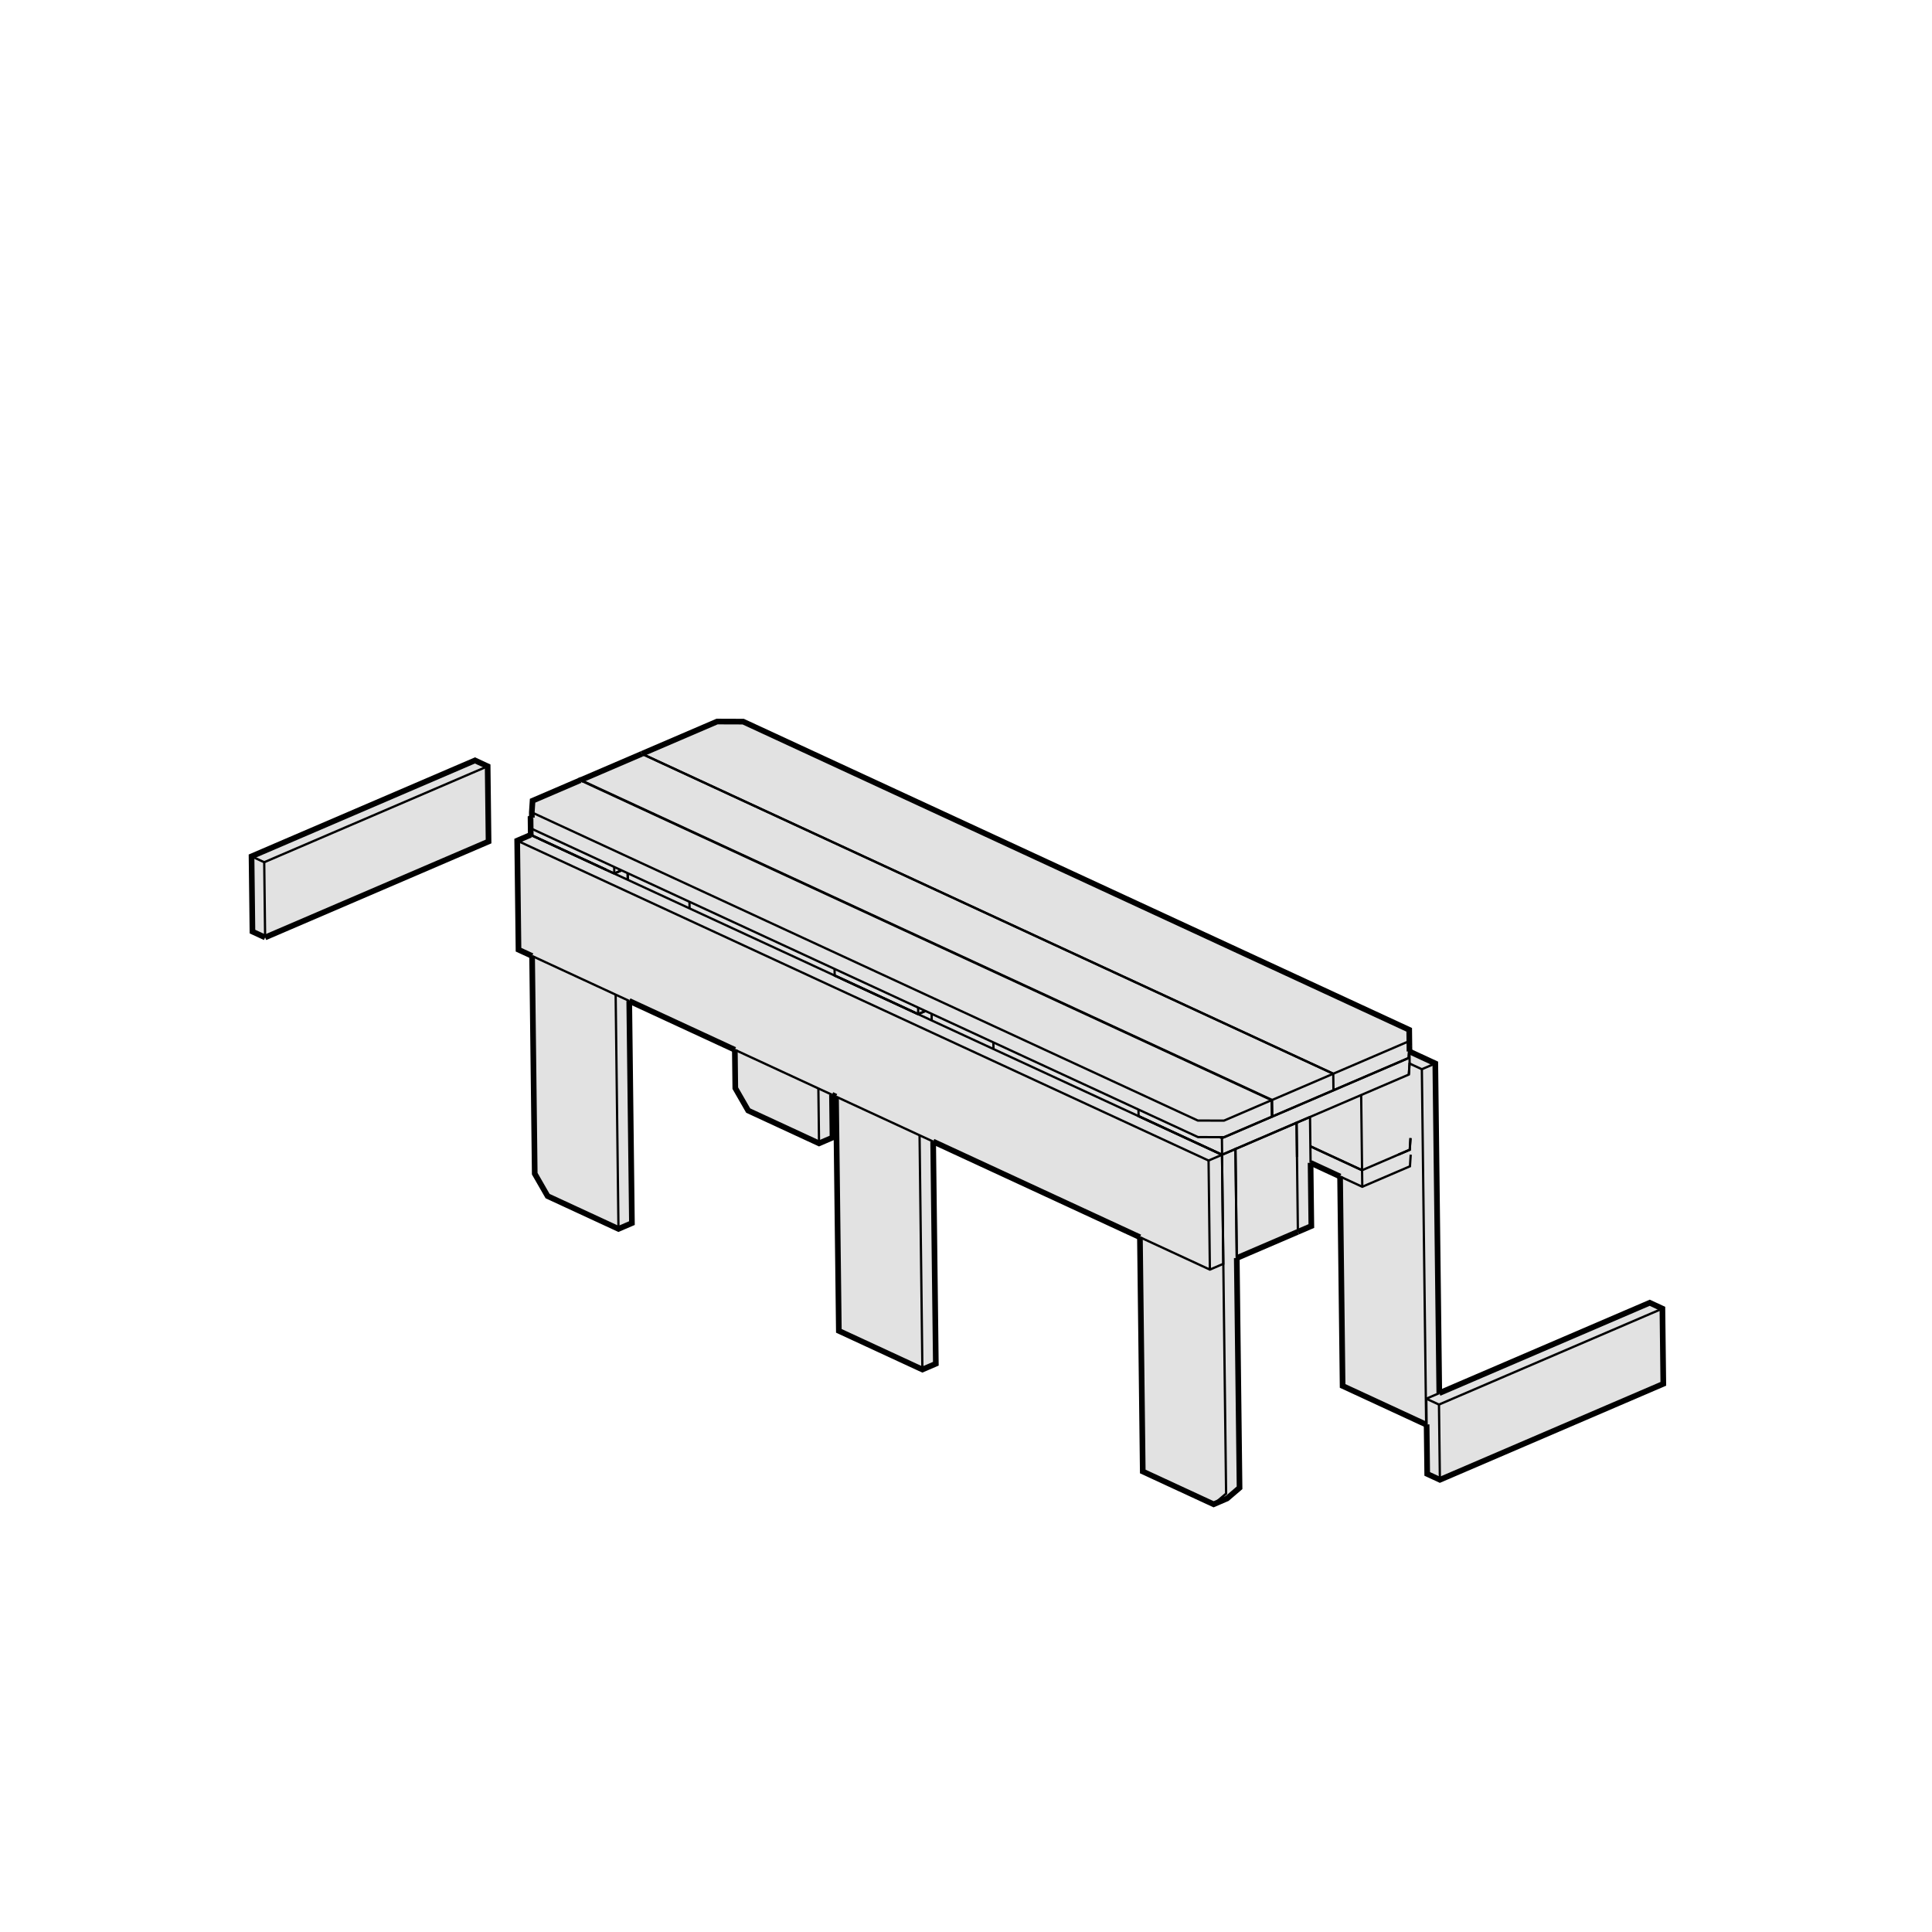 <?xml version="1.0" encoding="ascii"?>
<svg xmlns="http://www.w3.org/2000/svg" xmlns:inkscape="http://www.inkscape.org/namespaces/inkscape" height="1024" version="1.1" width="1024">
  <g id="RenderLayer_Contour" inkscape:groupmode="lineset" inkscape:label="RenderLayer_Contour">
    <g id="fills" inkscape:groupmode="layer" inkscape:label="fills">
      <path d=" M 281.307, 442.473 281.307, 442.473 z" fill="rgb(226, 226, 226)" fill-opacity="1.0" fill-rule="evenodd" stroke="none"/>
      <path d=" M 747.017, 554.592 747.017, 554.592 z" fill="rgb(226, 226, 226)" fill-opacity="1.0" fill-rule="evenodd" stroke="none"/>
      <path d=" M 140.522, 496.865 258.944, 446.011 258.463, 406.149 251.745, 403.040 133.322, 453.894 133.804, 493.757 140.522, 496.865 z" fill="rgb(226, 226, 226)" fill-opacity="1.0" fill-rule="evenodd" stroke="none"/>
      <path d=" M 763.169, 784.312 881.591, 733.458 881.110, 693.596 874.392, 690.487 762.852, 738.386 760.741, 563.648 747.050, 557.313 747.017, 554.592 747.017, 554.592 746.911, 545.823 393.908, 382.481 380.064, 382.433 340.217, 399.545 340.217, 399.545 307.821, 413.456 307.824, 413.678 307.547, 413.549 282.278, 424.400 281.869, 430.569 281.903, 433.402 281.201, 433.703 281.307, 442.473 281.250, 442.497 281.250, 442.498 274.123, 445.558 274.821, 503.358 282.025, 506.692 283.419, 622.077 290.243, 633.955 327.803, 651.335 334.930, 648.274 333.507, 530.514 389.479, 556.413 389.724, 576.743 396.548, 588.621 434.108, 606.001 441.235, 602.941 440.961, 580.234 443.106, 581.227 444.606, 705.382 488.884, 725.870 496.011, 722.809 494.588, 605.049 604.186, 655.762 605.686, 779.917 643.246, 797.296 650.373, 794.236 656.985, 788.575 655.514, 666.796 687.910, 652.884 687.910, 652.884 695.037, 649.823 694.632, 616.335 710.270, 623.571 711.611, 734.569 755.889, 755.058 756.134, 754.952 756.452, 781.203 763.169, 784.312 z M 655.514, 666.796 655.514, 666.796 z" fill="rgb(226, 226, 226)" fill-opacity="1.0" fill-rule="evenodd" stroke="none"/>
    </g>
    <g id="strokes" inkscape:groupmode="layer" inkscape:label="strokes">
      <path d=" M 756.134, 754.952 756.452, 781.203 763.169, 784.312 855.055, 744.853 881.591, 733.458 881.110, 693.596 874.392, 690.487 782.506, 729.946 762.852, 738.386 " fill="none" stroke="rgb(0, 0, 0)" stroke-linecap="butt" stroke-linejoin="mitter" stroke-opacity="1.0" stroke-width="3.0"/>
      <path d=" M 140.522, 496.865 232.408, 457.407 258.944, 446.011 258.463, 406.149 251.745, 403.040 159.859, 442.499 133.322, 453.894 133.804, 493.757 140.522, 496.865 " fill="none" stroke="rgb(0, 0, 0)" stroke-linecap="butt" stroke-linejoin="mitter" stroke-opacity="1.0" stroke-width="3.0"/>
      <path d=" M 604.186, 655.762 605.394, 755.755 605.686, 779.917 643.246, 797.296 650.373, 794.236 656.985, 788.575 655.777, 688.582 655.514, 666.796 " fill="none" stroke="rgb(0, 0, 0)" stroke-linecap="butt" stroke-linejoin="mitter" stroke-opacity="1.0" stroke-width="3.0"/>
      <path d=" M 281.250, 442.498 274.123, 445.558 274.821, 503.358 282.025, 506.692 " fill="none" stroke="rgb(0, 0, 0)" stroke-linecap="butt" stroke-linejoin="mitter" stroke-opacity="1.0" stroke-width="3.0"/>
      <path d=" M 655.514, 666.796 655.514, 666.796 687.910, 652.884 687.910, 652.884 " fill="none" stroke="rgb(0, 0, 0)" stroke-linecap="butt" stroke-linejoin="mitter" stroke-opacity="1.0" stroke-width="3.0"/>
      <path d=" M 687.910, 652.884 695.037, 649.823 694.632, 616.335 " fill="none" stroke="rgb(0, 0, 0)" stroke-linecap="butt" stroke-linejoin="mitter" stroke-opacity="1.0" stroke-width="3.0"/>
      <path d=" M 443.106, 581.227 444.314, 681.220 444.606, 705.382 488.884, 725.870 496.011, 722.809 494.803, 622.817 494.588, 605.049 " fill="none" stroke="rgb(0, 0, 0)" stroke-linecap="butt" stroke-linejoin="mitter" stroke-opacity="1.0" stroke-width="3.0"/>
      <path d=" M 281.307, 442.473 281.250, 442.497 281.250, 442.498 " fill="none" stroke="rgb(0, 0, 0)" stroke-linecap="butt" stroke-linejoin="mitter" stroke-opacity="1.0" stroke-width="3.0"/>
      <path d=" M 282.025, 506.692 283.233, 606.684 283.419, 622.077 290.243, 633.955 327.803, 651.335 334.930, 648.274 333.722, 548.282 333.507, 530.514 " fill="none" stroke="rgb(0, 0, 0)" stroke-linecap="butt" stroke-linejoin="mitter" stroke-opacity="1.0" stroke-width="3.0"/>
      <path d=" M 747.050, 557.313 747.017, 554.592 747.017, 554.592 " fill="none" stroke="rgb(0, 0, 0)" stroke-linecap="butt" stroke-linejoin="mitter" stroke-opacity="1.0" stroke-width="3.0"/>
      <path d=" M 340.217, 399.545 307.821, 413.456 307.824, 413.678 " fill="none" stroke="rgb(0, 0, 0)" stroke-linecap="butt" stroke-linejoin="mitter" stroke-opacity="1.0" stroke-width="3.0"/>
      <path d=" M 747.017, 554.592 747.017, 554.592 746.911, 545.823 656.156, 503.829 565.401, 461.834 474.646, 419.840 393.908, 382.481 380.064, 382.433 340.217, 399.545 340.217, 399.545 " fill="none" stroke="rgb(0, 0, 0)" stroke-linecap="butt" stroke-linejoin="mitter" stroke-opacity="1.0" stroke-width="3.0"/>
      <path d=" M 281.903, 433.402 281.201, 433.703 281.307, 442.473 281.307, 442.473 " fill="none" stroke="rgb(0, 0, 0)" stroke-linecap="butt" stroke-linejoin="mitter" stroke-opacity="1.0" stroke-width="3.0"/>
      <path d=" M 710.270, 623.571 711.478, 723.564 711.611, 734.569 755.889, 755.058 756.134, 754.952 " fill="none" stroke="rgb(0, 0, 0)" stroke-linecap="butt" stroke-linejoin="mitter" stroke-opacity="1.0" stroke-width="3.0"/>
      <path d=" M 762.852, 738.386 761.644, 638.393 760.741, 563.648 747.050, 557.313 " fill="none" stroke="rgb(0, 0, 0)" stroke-linecap="butt" stroke-linejoin="mitter" stroke-opacity="1.0" stroke-width="3.0"/>
      <path d=" M 389.479, 556.413 389.724, 576.743 396.548, 588.621 434.108, 606.001 441.235, 602.941 440.961, 580.234 " fill="none" stroke="rgb(0, 0, 0)" stroke-linecap="butt" stroke-linejoin="mitter" stroke-opacity="1.0" stroke-width="3.0"/>
      <path d=" M 307.824, 413.678 307.547, 413.549 282.278, 424.400 281.869, 430.569 281.903, 433.402 " fill="none" stroke="rgb(0, 0, 0)" stroke-linecap="butt" stroke-linejoin="mitter" stroke-opacity="1.0" stroke-width="3.0"/>
      <path d=" M 494.588, 605.049 585.343, 647.043 604.186, 655.762 " fill="none" stroke="rgb(0, 0, 0)" stroke-linecap="butt" stroke-linejoin="mitter" stroke-opacity="1.0" stroke-width="3.0"/>
      <path d=" M 440.961, 580.234 443.106, 581.227 " fill="none" stroke="rgb(0, 0, 0)" stroke-linecap="butt" stroke-linejoin="mitter" stroke-opacity="1.0" stroke-width="3.0"/>
      <path d=" M 333.507, 530.514 389.479, 556.413 " fill="none" stroke="rgb(0, 0, 0)" stroke-linecap="butt" stroke-linejoin="mitter" stroke-opacity="1.0" stroke-width="3.0"/>
      <path d=" M 694.632, 616.335 710.270, 623.571 " fill="none" stroke="rgb(0, 0, 0)" stroke-linecap="butt" stroke-linejoin="mitter" stroke-opacity="1.0" stroke-width="3.0"/>
    </g>
  </g>
  <g id="RenderLayer_InLine" inkscape:groupmode="lineset" inkscape:label="RenderLayer_InLine">
    <g id="strokes" inkscape:groupmode="layer" inkscape:label="strokes">
      <path d=" M 762.688, 744.450 762.780, 752.098 762.901, 762.098 763.022, 772.097 763.143, 782.096 763.169, 784.312 " fill="none" stroke="rgb(0, 0, 0)" stroke-linecap="butt" stroke-linejoin="mitter" stroke-opacity="1.0" stroke-width="1.2"/>
      <path d=" M 881.110, 693.596 871.921, 697.541 862.733, 701.487 853.544, 705.433 844.355, 709.379 835.167, 713.325 825.978, 717.271 816.790, 721.217 807.601, 725.163 798.413, 729.108 789.224, 733.054 780.035, 737.000 770.847, 740.946 762.924, 744.348 762.688, 744.450 755.970, 741.341 " fill="none" stroke="rgb(0, 0, 0)" stroke-linecap="butt" stroke-linejoin="mitter" stroke-opacity="1.0" stroke-width="1.2"/>
      <path d=" M 762.852, 738.386 755.970, 741.341 756.060, 748.778 756.134, 754.952 " fill="none" stroke="rgb(0, 0, 0)" stroke-linecap="butt" stroke-linejoin="mitter" stroke-opacity="1.0" stroke-width="1.2"/>
      <path d=" M 140.041, 457.003 140.161, 467.002 140.282, 477.001 140.403, 487.001 140.522, 496.865 " fill="none" stroke="rgb(0, 0, 0)" stroke-linecap="butt" stroke-linejoin="mitter" stroke-opacity="1.0" stroke-width="1.2"/>
      <path d=" M 258.463, 406.149 249.274, 410.095 240.085, 414.041 230.897, 417.987 221.708, 421.932 212.520, 425.878 203.331, 429.824 194.142, 433.770 184.954, 437.716 175.765, 441.662 166.577, 445.608 157.388, 449.553 148.199, 453.499 140.041, 457.003 133.322, 453.894 " fill="none" stroke="rgb(0, 0, 0)" stroke-linecap="butt" stroke-linejoin="mitter" stroke-opacity="1.0" stroke-width="1.2"/>
      <path d=" M 603.468, 591.543 603.411, 591.568 603.411, 591.568 " fill="none" stroke="rgb(0, 0, 0)" stroke-linecap="butt" stroke-linejoin="mitter" stroke-opacity="1.0" stroke-width="1.2"/>
      <path d=" M 603.411, 591.568 610.615, 594.901 619.690, 599.101 628.766, 603.300 637.842, 607.499 646.917, 611.699 647.689, 612.056 " fill="none" stroke="rgb(0, 0, 0)" stroke-linecap="butt" stroke-linejoin="mitter" stroke-opacity="1.0" stroke-width="1.2"/>
      <path d=" M 643.246, 797.296 649.858, 791.635 649.737, 781.636 649.617, 771.637 649.496, 761.637 649.375, 751.638 649.254, 741.639 649.133, 731.640 649.013, 721.640 648.892, 711.641 648.771, 701.642 648.650, 691.643 648.529, 681.643 648.409, 671.644 648.387, 669.856 648.310, 663.462 648.189, 653.463 648.068, 643.463 647.959, 634.398 647.838, 624.399 647.717, 614.399 647.689, 612.056 647.689, 612.056 648.611, 611.660 654.816, 608.995 654.816, 608.995 654.816, 608.995 654.937, 618.995 655.057, 628.994 655.086, 631.337 655.163, 637.731 655.163, 637.731 655.284, 647.731 655.405, 657.730 655.420, 659.026 655.514, 666.796 " fill="none" stroke="rgb(0, 0, 0)" stroke-linecap="butt" stroke-linejoin="mitter" stroke-opacity="1.0" stroke-width="1.2"/>
      <path d=" M 604.186, 655.762 611.391, 659.095 620.466, 663.295 629.542, 667.494 638.617, 671.694 641.260, 672.917 648.387, 669.856 648.387, 669.856 648.310, 663.462 648.189, 653.463 648.068, 643.463 647.959, 634.398 647.959, 634.398 647.881, 628.004 647.761, 618.004 647.689, 612.056 647.689, 612.056 643.362, 610.054 634.286, 605.854 625.211, 601.655 616.135, 597.455 610.615, 594.901 610.615, 594.901 603.411, 591.568 594.335, 587.368 585.260, 583.169 576.184, 578.969 567.109, 574.770 558.033, 570.571 548.958, 566.371 539.882, 562.172 530.807, 557.972 526.559, 556.007 517.484, 551.807 508.408, 547.608 499.333, 543.409 493.812, 540.854 493.812, 540.854 486.608, 537.521 482.281, 535.519 473.206, 531.319 464.130, 527.120 455.055, 522.920 449.534, 520.366 449.534, 520.366 442.330, 517.033 440.185, 516.040 432.981, 512.707 423.906, 508.507 414.830, 504.308 405.755, 500.108 396.679, 495.909 395.907, 495.552 388.703, 492.218 379.628, 488.019 370.552, 483.819 365.479, 481.472 356.403, 477.272 347.328, 473.073 338.252, 468.874 332.732, 466.319 332.732, 466.319 328.405, 464.317 325.528, 462.986 321.201, 460.984 321.201, 460.984 312.125, 456.784 303.049, 452.585 293.974, 448.385 288.454, 445.831 288.454, 445.831 281.250, 442.498 281.250, 442.498 " fill="none" stroke="rgb(0, 0, 0)" stroke-linecap="butt" stroke-linejoin="mitter" stroke-opacity="1.0" stroke-width="1.2"/>
      <path d=" M 640.562, 615.117 631.486, 610.917 622.411, 606.718 613.335, 602.518 610.692, 601.295 603.488, 597.962 594.412, 593.762 585.337, 589.563 576.261, 585.363 567.186, 581.164 558.110, 576.965 549.035, 572.765 539.959, 568.566 530.884, 564.366 526.636, 562.401 517.561, 558.202 508.485, 554.002 499.410, 549.803 493.890, 547.249 484.814, 543.049 475.739, 538.850 466.663, 534.650 457.588, 530.451 449.612, 526.760 442.407, 523.427 440.263, 522.434 431.187, 518.235 422.112, 514.035 413.036, 509.836 403.961, 505.637 394.885, 501.437 388.780, 498.612 379.705, 494.413 370.629, 490.214 365.556, 487.866 356.480, 483.667 347.405, 479.467 338.329, 475.268 332.809, 472.713 323.734, 468.514 321.278, 467.378 312.202, 463.178 303.127, 458.979 294.051, 454.779 288.531, 452.225 281.327, 448.892 274.123, 445.558 " fill="none" stroke="rgb(0, 0, 0)" stroke-linecap="butt" stroke-linejoin="mitter" stroke-opacity="1.0" stroke-width="1.2"/>
      <path d=" M 641.260, 672.917 641.139, 662.917 641.105, 660.128 640.985, 650.129 640.864, 640.130 640.754, 631.064 640.634, 621.065 640.562, 615.117 647.689, 612.056 " fill="none" stroke="rgb(0, 0, 0)" stroke-linecap="butt" stroke-linejoin="mitter" stroke-opacity="1.0" stroke-width="1.2"/>
      <path d=" M 687.910, 652.884 687.832, 646.490 687.712, 636.491 687.591, 626.491 687.470, 616.492 687.430, 613.207 687.428, 613.002 687.322, 604.232 687.322, 604.232 687.218, 595.647 687.211, 595.084 687.211, 595.084 687.211, 595.084 " fill="none" stroke="rgb(0, 0, 0)" stroke-linecap="butt" stroke-linejoin="mitter" stroke-opacity="1.0" stroke-width="1.2"/>
      <path d=" M 654.816, 608.995 654.816, 608.995 " fill="none" stroke="rgb(0, 0, 0)" stroke-linecap="butt" stroke-linejoin="mitter" stroke-opacity="1.0" stroke-width="1.2"/>
      <path d=" M 655.514, 666.796 655.420, 659.026 655.299, 649.027 655.179, 639.028 655.163, 637.731 655.042, 627.732 654.921, 617.733 654.816, 608.995 664.004, 605.049 667.240, 603.660 676.428, 599.714 677.643, 599.193 686.831, 595.247 687.211, 595.084 " fill="none" stroke="rgb(0, 0, 0)" stroke-linecap="butt" stroke-linejoin="mitter" stroke-opacity="1.0" stroke-width="1.2"/>
      <path d=" M 694.632, 616.335 694.526, 607.565 694.526, 607.565 694.405, 597.566 694.345, 592.587 694.338, 592.023 694.338, 592.023 " fill="none" stroke="rgb(0, 0, 0)" stroke-linecap="butt" stroke-linejoin="mitter" stroke-opacity="1.0" stroke-width="1.2"/>
      <path d=" M 687.211, 595.084 687.211, 595.084 " fill="none" stroke="rgb(0, 0, 0)" stroke-linecap="butt" stroke-linejoin="mitter" stroke-opacity="1.0" stroke-width="1.2"/>
      <path d=" M 694.338, 592.023 687.211, 595.084 687.322, 604.232 687.428, 613.002 687.430, 613.207 " fill="none" stroke="rgb(0, 0, 0)" stroke-linecap="butt" stroke-linejoin="mitter" stroke-opacity="1.0" stroke-width="1.2"/>
      <path d=" M 442.387, 517.008 442.330, 517.033 442.330, 517.033 " fill="none" stroke="rgb(0, 0, 0)" stroke-linecap="butt" stroke-linejoin="mitter" stroke-opacity="1.0" stroke-width="1.2"/>
      <path d=" M 442.330, 517.033 449.534, 520.366 458.610, 524.565 467.685, 528.765 476.761, 532.964 485.836, 537.164 486.608, 537.521 " fill="none" stroke="rgb(0, 0, 0)" stroke-linecap="butt" stroke-linejoin="mitter" stroke-opacity="1.0" stroke-width="1.2"/>
      <path d=" M 486.608, 537.521 486.608, 537.521 486.665, 537.496 490.525, 535.839 " fill="none" stroke="rgb(0, 0, 0)" stroke-linecap="butt" stroke-linejoin="mitter" stroke-opacity="1.0" stroke-width="1.2"/>
      <path d=" M 281.250, 442.497 288.454, 445.831 297.529, 450.030 306.605, 454.230 315.680, 458.429 321.201, 460.984 325.528, 462.986 " fill="none" stroke="rgb(0, 0, 0)" stroke-linecap="butt" stroke-linejoin="mitter" stroke-opacity="1.0" stroke-width="1.2"/>
      <path d=" M 325.528, 462.986 325.528, 462.986 325.585, 462.961 329.444, 461.304 " fill="none" stroke="rgb(0, 0, 0)" stroke-linecap="butt" stroke-linejoin="mitter" stroke-opacity="1.0" stroke-width="1.2"/>
      <path d=" M 694.526, 607.565 703.602, 611.765 710.164, 614.802 717.369, 618.135 721.927, 620.244 721.927, 620.245 731.116, 616.299 740.305, 612.353 741.182, 611.976 744.548, 610.531 747.196, 609.393 747.605, 603.224 " fill="none" stroke="rgb(0, 0, 0)" stroke-linecap="butt" stroke-linejoin="mitter" stroke-opacity="1.0" stroke-width="1.2"/>
      <path d=" M 746.714, 569.531 747.123, 563.362 " fill="none" stroke="rgb(0, 0, 0)" stroke-linecap="butt" stroke-linejoin="mitter" stroke-opacity="1.0" stroke-width="1.2"/>
      <path d=" M 721.927, 620.245 721.807, 610.245 721.686, 600.246 721.576, 591.180 721.456, 581.181 721.446, 580.382 " fill="none" stroke="rgb(0, 0, 0)" stroke-linecap="butt" stroke-linejoin="mitter" stroke-opacity="1.0" stroke-width="1.2"/>
      <path d=" M 710.270, 623.571 717.475, 626.905 722.033, 629.014 731.222, 625.068 740.411, 621.122 747.302, 618.163 747.711, 611.994 " fill="none" stroke="rgb(0, 0, 0)" stroke-linecap="butt" stroke-linejoin="mitter" stroke-opacity="1.0" stroke-width="1.2"/>
      <path d=" M 721.927, 620.244 721.927, 620.244 " fill="none" stroke="rgb(0, 0, 0)" stroke-linecap="butt" stroke-linejoin="mitter" stroke-opacity="1.0" stroke-width="1.2"/>
      <path d=" M 741.182, 611.976 747.196, 609.393 747.605, 603.224 " fill="none" stroke="rgb(0, 0, 0)" stroke-linecap="butt" stroke-linejoin="mitter" stroke-opacity="1.0" stroke-width="1.2"/>
      <path d=" M 722.033, 629.014 721.927, 620.244 712.852, 616.045 710.164, 614.802 701.089, 610.602 694.526, 607.565 " fill="none" stroke="rgb(0, 0, 0)" stroke-linecap="butt" stroke-linejoin="mitter" stroke-opacity="1.0" stroke-width="1.2"/>
      <path d=" M 603.426, 588.081 603.468, 591.543 603.468, 591.543 610.614, 594.850 610.614, 594.850 619.690, 599.049 628.765, 603.249 637.841, 607.448 643.361, 610.002 647.746, 612.031 648.611, 611.660 654.816, 608.995 654.816, 608.995 664.004, 605.049 667.240, 603.660 676.428, 599.714 677.015, 599.462 677.643, 599.193 686.831, 595.247 687.211, 595.084 687.211, 595.084 694.338, 592.023 699.635, 589.748 708.824, 585.803 709.410, 585.551 709.809, 585.380 710.038, 585.281 716.936, 582.319 721.446, 580.382 730.634, 576.436 739.823, 572.491 746.714, 569.531 747.101, 563.695 747.123, 563.363 747.123, 563.362 747.050, 557.313 " fill="none" stroke="rgb(0, 0, 0)" stroke-linecap="butt" stroke-linejoin="mitter" stroke-opacity="1.0" stroke-width="1.2"/>
      <path d=" M 747.017, 554.592 746.843, 557.217 746.608, 560.762 743.961, 561.899 734.772, 565.844 725.583, 569.790 716.395, 573.736 709.703, 576.610 700.514, 580.556 699.529, 580.979 690.341, 584.925 684.457, 587.451 677.537, 590.423 677.330, 590.512 668.142, 594.457 658.953, 598.403 657.359, 599.088 648.170, 603.034 647.640, 603.262 " fill="none" stroke="rgb(0, 0, 0)" stroke-linecap="butt" stroke-linejoin="mitter" stroke-opacity="1.0" stroke-width="1.2"/>
      <path d=" M 646.470, 602.720 647.640, 603.262 647.669, 605.689 647.746, 612.031 " fill="none" stroke="rgb(0, 0, 0)" stroke-linecap="butt" stroke-linejoin="mitter" stroke-opacity="1.0" stroke-width="1.2"/>
      <path d=" M 674.089, 591.656 674.366, 591.784 677.330, 590.512 677.330, 590.512 677.537, 590.423 684.457, 587.451 689.754, 585.176 698.943, 581.231 699.529, 580.979 706.762, 577.873 706.710, 573.564 706.656, 569.103 706.656, 569.103 697.580, 564.904 688.505, 560.704 682.140, 557.759 682.140, 557.759 673.064, 553.560 672.259, 553.187 663.183, 548.987 654.108, 544.788 645.032, 540.589 635.957, 536.389 626.881, 532.190 617.806, 527.990 611.449, 525.049 602.373, 520.849 593.298, 516.650 593.058, 516.539 583.983, 512.340 574.907, 508.140 565.832, 503.941 565.337, 503.712 565.337, 503.712 556.262, 499.513 555.456, 499.140 548.780, 496.051 539.705, 491.852 530.629, 487.652 521.554, 483.453 521.059, 483.224 521.059, 483.224 511.984, 479.024 511.178, 478.652 502.103, 474.452 493.027, 470.253 483.952, 466.054 474.876, 461.854 465.801, 457.655 456.725, 453.455 447.650, 449.256 439.332, 445.407 432.128, 442.074 431.978, 442.004 422.902, 437.805 413.827, 433.605 404.751, 429.406 404.257, 429.177 404.257, 429.177 395.181, 424.978 395.054, 424.919 394.376, 424.605 387.850, 421.585 378.774, 417.386 369.699, 413.187 360.623, 408.987 359.979, 408.689 359.979, 408.689 350.903, 404.489 350.098, 404.117 350.098, 404.117 341.022, 399.917 340.217, 399.545 340.217, 399.545 " fill="none" stroke="rgb(0, 0, 0)" stroke-linecap="butt" stroke-linejoin="mitter" stroke-opacity="1.0" stroke-width="1.2"/>
      <path d=" M 307.821, 413.456 316.897, 417.656 317.702, 418.028 326.778, 422.228 327.583, 422.601 336.659, 426.800 345.734, 430.999 354.810, 435.199 355.304, 435.427 364.379, 439.627 371.861, 443.089 372.496, 443.383 381.571, 447.582 388.201, 450.649 397.276, 454.849 406.352, 459.048 415.427, 463.248 416.774, 463.871 425.849, 468.070 434.925, 472.270 439.683, 474.471 448.759, 478.671 457.834, 482.870 466.910, 487.070 475.985, 491.269 478.783, 492.563 487.858, 496.763 496.934, 500.962 506.009, 505.162 515.085, 509.361 516.385, 509.963 525.460, 514.162 532.942, 517.624 542.017, 521.823 551.093, 526.023 560.168, 530.222 569.244, 534.421 577.854, 538.406 586.930, 542.605 596.006, 546.805 605.081, 551.004 614.157, 555.204 623.232, 559.403 632.308, 563.602 639.863, 567.099 648.939, 571.298 658.014, 575.497 667.090, 579.697 674.260, 583.015 " fill="none" stroke="rgb(0, 0, 0)" stroke-linecap="butt" stroke-linejoin="mitter" stroke-opacity="1.0" stroke-width="1.2"/>
      <path d=" M 674.366, 591.784 674.334, 589.125 674.260, 583.015 674.576, 582.879 677.431, 581.653 686.619, 577.707 689.648, 576.407 696.881, 573.301 706.070, 569.355 706.656, 569.103 " fill="none" stroke="rgb(0, 0, 0)" stroke-linecap="butt" stroke-linejoin="mitter" stroke-opacity="1.0" stroke-width="1.2"/>
      <path d=" M 706.762, 577.873 709.703, 576.610 709.932, 576.511 711.565, 575.810 716.830, 573.549 726.019, 569.603 735.207, 565.658 743.576, 562.064 743.961, 561.899 743.961, 561.899 746.608, 560.761 746.843, 557.217 747.017, 554.592 " fill="none" stroke="rgb(0, 0, 0)" stroke-linecap="butt" stroke-linejoin="mitter" stroke-opacity="1.0" stroke-width="1.2"/>
      <path d=" M 340.217, 399.545 349.292, 403.744 350.098, 404.117 359.173, 408.316 359.979, 408.689 369.054, 412.888 378.130, 417.088 387.205, 421.287 387.850, 421.585 396.925, 425.785 404.257, 429.177 413.332, 433.377 422.408, 437.576 431.483, 441.775 431.978, 442.004 439.332, 445.407 448.408, 449.607 457.483, 453.806 466.559, 458.005 475.634, 462.205 484.710, 466.404 493.785, 470.604 502.861, 474.803 511.178, 478.652 520.254, 482.851 521.059, 483.224 530.135, 487.423 539.210, 491.623 548.286, 495.822 557.361, 500.022 565.337, 503.712 574.413, 507.912 583.488, 512.111 592.564, 516.310 593.058, 516.539 602.134, 520.739 611.209, 524.938 611.449, 525.049 620.524, 529.248 629.600, 533.448 638.675, 537.647 647.751, 541.846 656.826, 546.046 665.902, 550.245 672.259, 553.187 681.334, 557.386 682.140, 557.759 691.215, 561.958 700.291, 566.158 706.656, 569.103 706.656, 569.103 709.597, 567.840 718.786, 563.894 727.974, 559.948 734.080, 557.327 740.822, 554.431 743.855, 553.129 746.503, 551.992 746.911, 545.823 " fill="none" stroke="rgb(0, 0, 0)" stroke-linecap="butt" stroke-linejoin="mitter" stroke-opacity="1.0" stroke-width="1.2"/>
      <path d=" M 442.346, 513.546 442.387, 517.008 442.387, 517.008 449.534, 520.315 449.534, 520.315 458.609, 524.514 467.685, 528.713 476.760, 532.913 482.280, 535.467 486.665, 537.496 486.666, 537.496 490.525, 535.839 " fill="none" stroke="rgb(0, 0, 0)" stroke-linecap="butt" stroke-linejoin="mitter" stroke-opacity="1.0" stroke-width="1.2"/>
      <path d=" M 325.585, 462.961 328.374, 461.763 329.444, 461.304 " fill="none" stroke="rgb(0, 0, 0)" stroke-linecap="butt" stroke-linejoin="mitter" stroke-opacity="1.0" stroke-width="1.2"/>
      <path d=" M 281.307, 442.473 288.453, 445.780 288.453, 445.780 297.529, 449.979 306.604, 454.178 315.680, 458.378 321.200, 460.932 " fill="none" stroke="rgb(0, 0, 0)" stroke-linecap="butt" stroke-linejoin="mitter" stroke-opacity="1.0" stroke-width="1.2"/>
      <path d=" M 753.614, 566.708 753.735, 576.708 753.856, 586.707 753.976, 596.706 754.097, 606.706 754.218, 616.705 754.339, 626.704 754.460, 636.703 754.580, 646.703 754.701, 656.702 754.822, 666.701 754.943, 676.700 755.064, 686.700 755.184, 696.699 755.305, 706.698 755.426, 716.698 755.547, 726.697 755.668, 736.696 755.788, 746.695 755.889, 755.058 " fill="none" stroke="rgb(0, 0, 0)" stroke-linecap="butt" stroke-linejoin="mitter" stroke-opacity="1.0" stroke-width="1.2"/>
      <path d=" M 760.741, 563.648 753.614, 566.708 747.128, 563.707 " fill="none" stroke="rgb(0, 0, 0)" stroke-linecap="butt" stroke-linejoin="mitter" stroke-opacity="1.0" stroke-width="1.2"/>
      <path d=" M 281.903, 433.402 281.911, 434.032 281.975, 439.339 285.166, 440.816 285.166, 440.816 288.411, 442.317 288.411, 442.317 297.487, 446.517 306.562, 450.716 315.638, 454.916 321.158, 457.470 321.158, 457.470 325.543, 459.499 328.362, 460.804 329.444, 461.304 329.444, 461.304 332.689, 462.806 332.689, 462.806 341.765, 467.005 350.841, 471.205 359.916, 475.404 365.436, 477.958 374.512, 482.158 383.587, 486.357 388.661, 488.705 395.865, 492.038 404.940, 496.238 414.016, 500.437 423.091, 504.636 432.167, 508.836 432.939, 509.193 440.143, 512.526 442.346, 513.546 446.246, 515.351 446.246, 515.351 449.492, 516.852 449.492, 516.852 458.568, 521.052 467.643, 525.251 476.719, 529.451 482.239, 532.005 486.624, 534.034 490.525, 535.839 490.525, 535.839 493.770, 537.341 493.770, 537.341 502.846, 541.540 511.921, 545.740 520.997, 549.939 526.517, 552.493 535.592, 556.693 544.668, 560.892 553.743, 565.091 562.819, 569.291 571.894, 573.490 580.970, 577.690 590.045, 581.889 599.121, 586.089 603.426, 588.081 607.327, 589.886 607.327, 589.886 610.573, 591.388 610.573, 591.388 619.648, 595.587 628.724, 599.786 634.978, 602.681 641.215, 602.702 641.215, 602.702 643.273, 602.709 646.470, 602.720 648.823, 602.729 657.331, 599.075 666.519, 595.129 667.106, 594.877 674.092, 591.877 674.089, 591.656 674.057, 588.997 674.057, 588.997 673.986, 583.108 664.910, 578.908 655.835, 574.709 649.497, 571.776 640.422, 567.577 639.617, 567.204 630.541, 563.005 621.466, 558.806 612.390, 554.606 603.315, 550.407 594.239, 546.207 585.164, 542.008 577.608, 538.512 568.532, 534.312 560.665, 530.672 551.590, 526.473 542.514, 522.273 533.330, 518.023 532.695, 517.730 523.619, 513.530 522.814, 513.158 516.387, 510.184 507.312, 505.984 498.236, 501.785 489.161, 497.586 488.417, 497.241 479.341, 493.042 478.536, 492.669 469.461, 488.470 460.385, 484.271 451.310, 480.071 442.234, 475.872 439.686, 474.693 432.482, 471.359 423.406, 467.160 416.527, 463.977 407.452, 459.777 399.585, 456.137 395.408, 454.204 388.204, 450.871 383.325, 448.613 374.249, 444.414 372.249, 443.488 372.249, 443.488 371.614, 443.195 362.539, 438.995 361.734, 438.623 355.307, 435.649 346.231, 431.449 337.156, 427.250 327.905, 422.970 327.337, 422.706 327.336, 422.706 318.261, 418.507 317.456, 418.134 317.456, 418.134 308.380, 413.935 307.824, 413.678 " fill="none" stroke="rgb(0, 0, 0)" stroke-linecap="butt" stroke-linejoin="mitter" stroke-opacity="1.0" stroke-width="1.2"/>
      <path d=" M 281.869, 430.569 285.060, 432.046 294.136, 436.245 294.941, 436.618 304.016, 440.817 313.092, 445.017 321.052, 448.700 330.128, 452.900 339.219, 457.106 348.294, 461.306 357.370, 465.505 365.330, 469.189 374.406, 473.388 383.481, 477.587 388.555, 479.935 397.630, 484.134 406.706, 488.334 415.781, 492.533 424.857, 496.733 433.932, 500.932 440.037, 503.757 446.141, 506.581 455.216, 510.780 456.021, 511.153 465.097, 515.353 474.172, 519.552 483.248, 523.751 492.323, 527.951 500.299, 531.641 509.375, 535.841 518.450, 540.040 526.411, 543.724 535.486, 547.923 544.562, 552.122 553.637, 556.322 562.713, 560.521 571.788, 564.721 580.864, 568.920 589.939, 573.119 599.015, 577.319 607.221, 581.116 616.297, 585.315 617.102, 585.688 626.177, 589.888 634.872, 593.911 644.872, 593.945 646.255, 593.950 648.717, 593.959 657.906, 590.013 664.458, 587.199 667.422, 585.927 673.986, 583.108 " fill="none" stroke="rgb(0, 0, 0)" stroke-linecap="butt" stroke-linejoin="mitter" stroke-opacity="1.0" stroke-width="1.2"/>
      <path d=" M 281.911, 434.032 281.201, 433.703 " fill="none" stroke="rgb(0, 0, 0)" stroke-linecap="butt" stroke-linejoin="mitter" stroke-opacity="1.0" stroke-width="1.2"/>
      <path d=" M 325.543, 459.499 325.585, 462.961 " fill="none" stroke="rgb(0, 0, 0)" stroke-linecap="butt" stroke-linejoin="mitter" stroke-opacity="1.0" stroke-width="1.2"/>
      <path d=" M 326.303, 527.180 326.424, 537.179 326.545, 547.179 326.666, 557.178 326.786, 567.177 326.907, 577.176 327.028, 587.176 327.149, 597.175 327.270, 607.174 327.390, 617.174 327.511, 627.173 327.632, 637.172 327.753, 647.171 327.803, 651.335 " fill="none" stroke="rgb(0, 0, 0)" stroke-linecap="butt" stroke-linejoin="mitter" stroke-opacity="1.0" stroke-width="1.2"/>
      <path d=" M 332.732, 466.319 332.689, 462.806 " fill="none" stroke="rgb(0, 0, 0)" stroke-linecap="butt" stroke-linejoin="mitter" stroke-opacity="1.0" stroke-width="1.2"/>
      <path d=" M 332.732, 466.319 332.689, 462.806 " fill="none" stroke="rgb(0, 0, 0)" stroke-linecap="butt" stroke-linejoin="mitter" stroke-opacity="1.0" stroke-width="1.2"/>
      <path d=" M 365.479, 481.472 365.436, 477.958 " fill="none" stroke="rgb(0, 0, 0)" stroke-linecap="butt" stroke-linejoin="mitter" stroke-opacity="1.0" stroke-width="1.2"/>
      <path d=" M 433.757, 576.901 433.877, 586.900 433.998, 596.899 434.108, 606.001 " fill="none" stroke="rgb(0, 0, 0)" stroke-linecap="butt" stroke-linejoin="mitter" stroke-opacity="1.0" stroke-width="1.2"/>
      <path d=" M 486.624, 534.034 486.666, 537.496 " fill="none" stroke="rgb(0, 0, 0)" stroke-linecap="butt" stroke-linejoin="mitter" stroke-opacity="1.0" stroke-width="1.2"/>
      <path d=" M 487.384, 601.715 487.505, 611.714 487.625, 621.714 487.746, 631.713 487.867, 641.712 487.988, 651.712 488.109, 661.711 488.229, 671.710 488.350, 681.709 488.471, 691.709 488.592, 701.708 488.713, 711.707 488.833, 721.706 488.884, 725.870 " fill="none" stroke="rgb(0, 0, 0)" stroke-linecap="butt" stroke-linejoin="mitter" stroke-opacity="1.0" stroke-width="1.2"/>
      <path d=" M 493.812, 540.854 493.770, 537.341 " fill="none" stroke="rgb(0, 0, 0)" stroke-linecap="butt" stroke-linejoin="mitter" stroke-opacity="1.0" stroke-width="1.2"/>
      <path d=" M 526.559, 556.007 526.517, 552.493 " fill="none" stroke="rgb(0, 0, 0)" stroke-linecap="butt" stroke-linejoin="mitter" stroke-opacity="1.0" stroke-width="1.2"/>
      <path d=" M 443.106, 581.227 450.310, 584.560 459.385, 588.760 468.461, 592.959 477.536, 597.159 486.612, 601.358 487.384, 601.715 494.588, 605.049 " fill="none" stroke="rgb(0, 0, 0)" stroke-linecap="butt" stroke-linejoin="mitter" stroke-opacity="1.0" stroke-width="1.2"/>
      <path d=" M 389.479, 556.413 396.683, 559.746 405.758, 563.946 414.834, 568.145 423.909, 572.344 432.985, 576.544 433.757, 576.901 440.961, 580.234 " fill="none" stroke="rgb(0, 0, 0)" stroke-linecap="butt" stroke-linejoin="mitter" stroke-opacity="1.0" stroke-width="1.2"/>
      <path d=" M 282.025, 506.692 289.229, 510.025 298.305, 514.225 307.380, 518.424 316.456, 522.624 325.531, 526.823 326.303, 527.180 333.507, 530.514 " fill="none" stroke="rgb(0, 0, 0)" stroke-linecap="butt" stroke-linejoin="mitter" stroke-opacity="1.0" stroke-width="1.2"/>
      <path d=" M 747.128, 563.707 747.123, 563.363 " fill="none" stroke="rgb(0, 0, 0)" stroke-linecap="butt" stroke-linejoin="mitter" stroke-opacity="1.0" stroke-width="1.2"/>
    </g>
  </g>
</svg>
